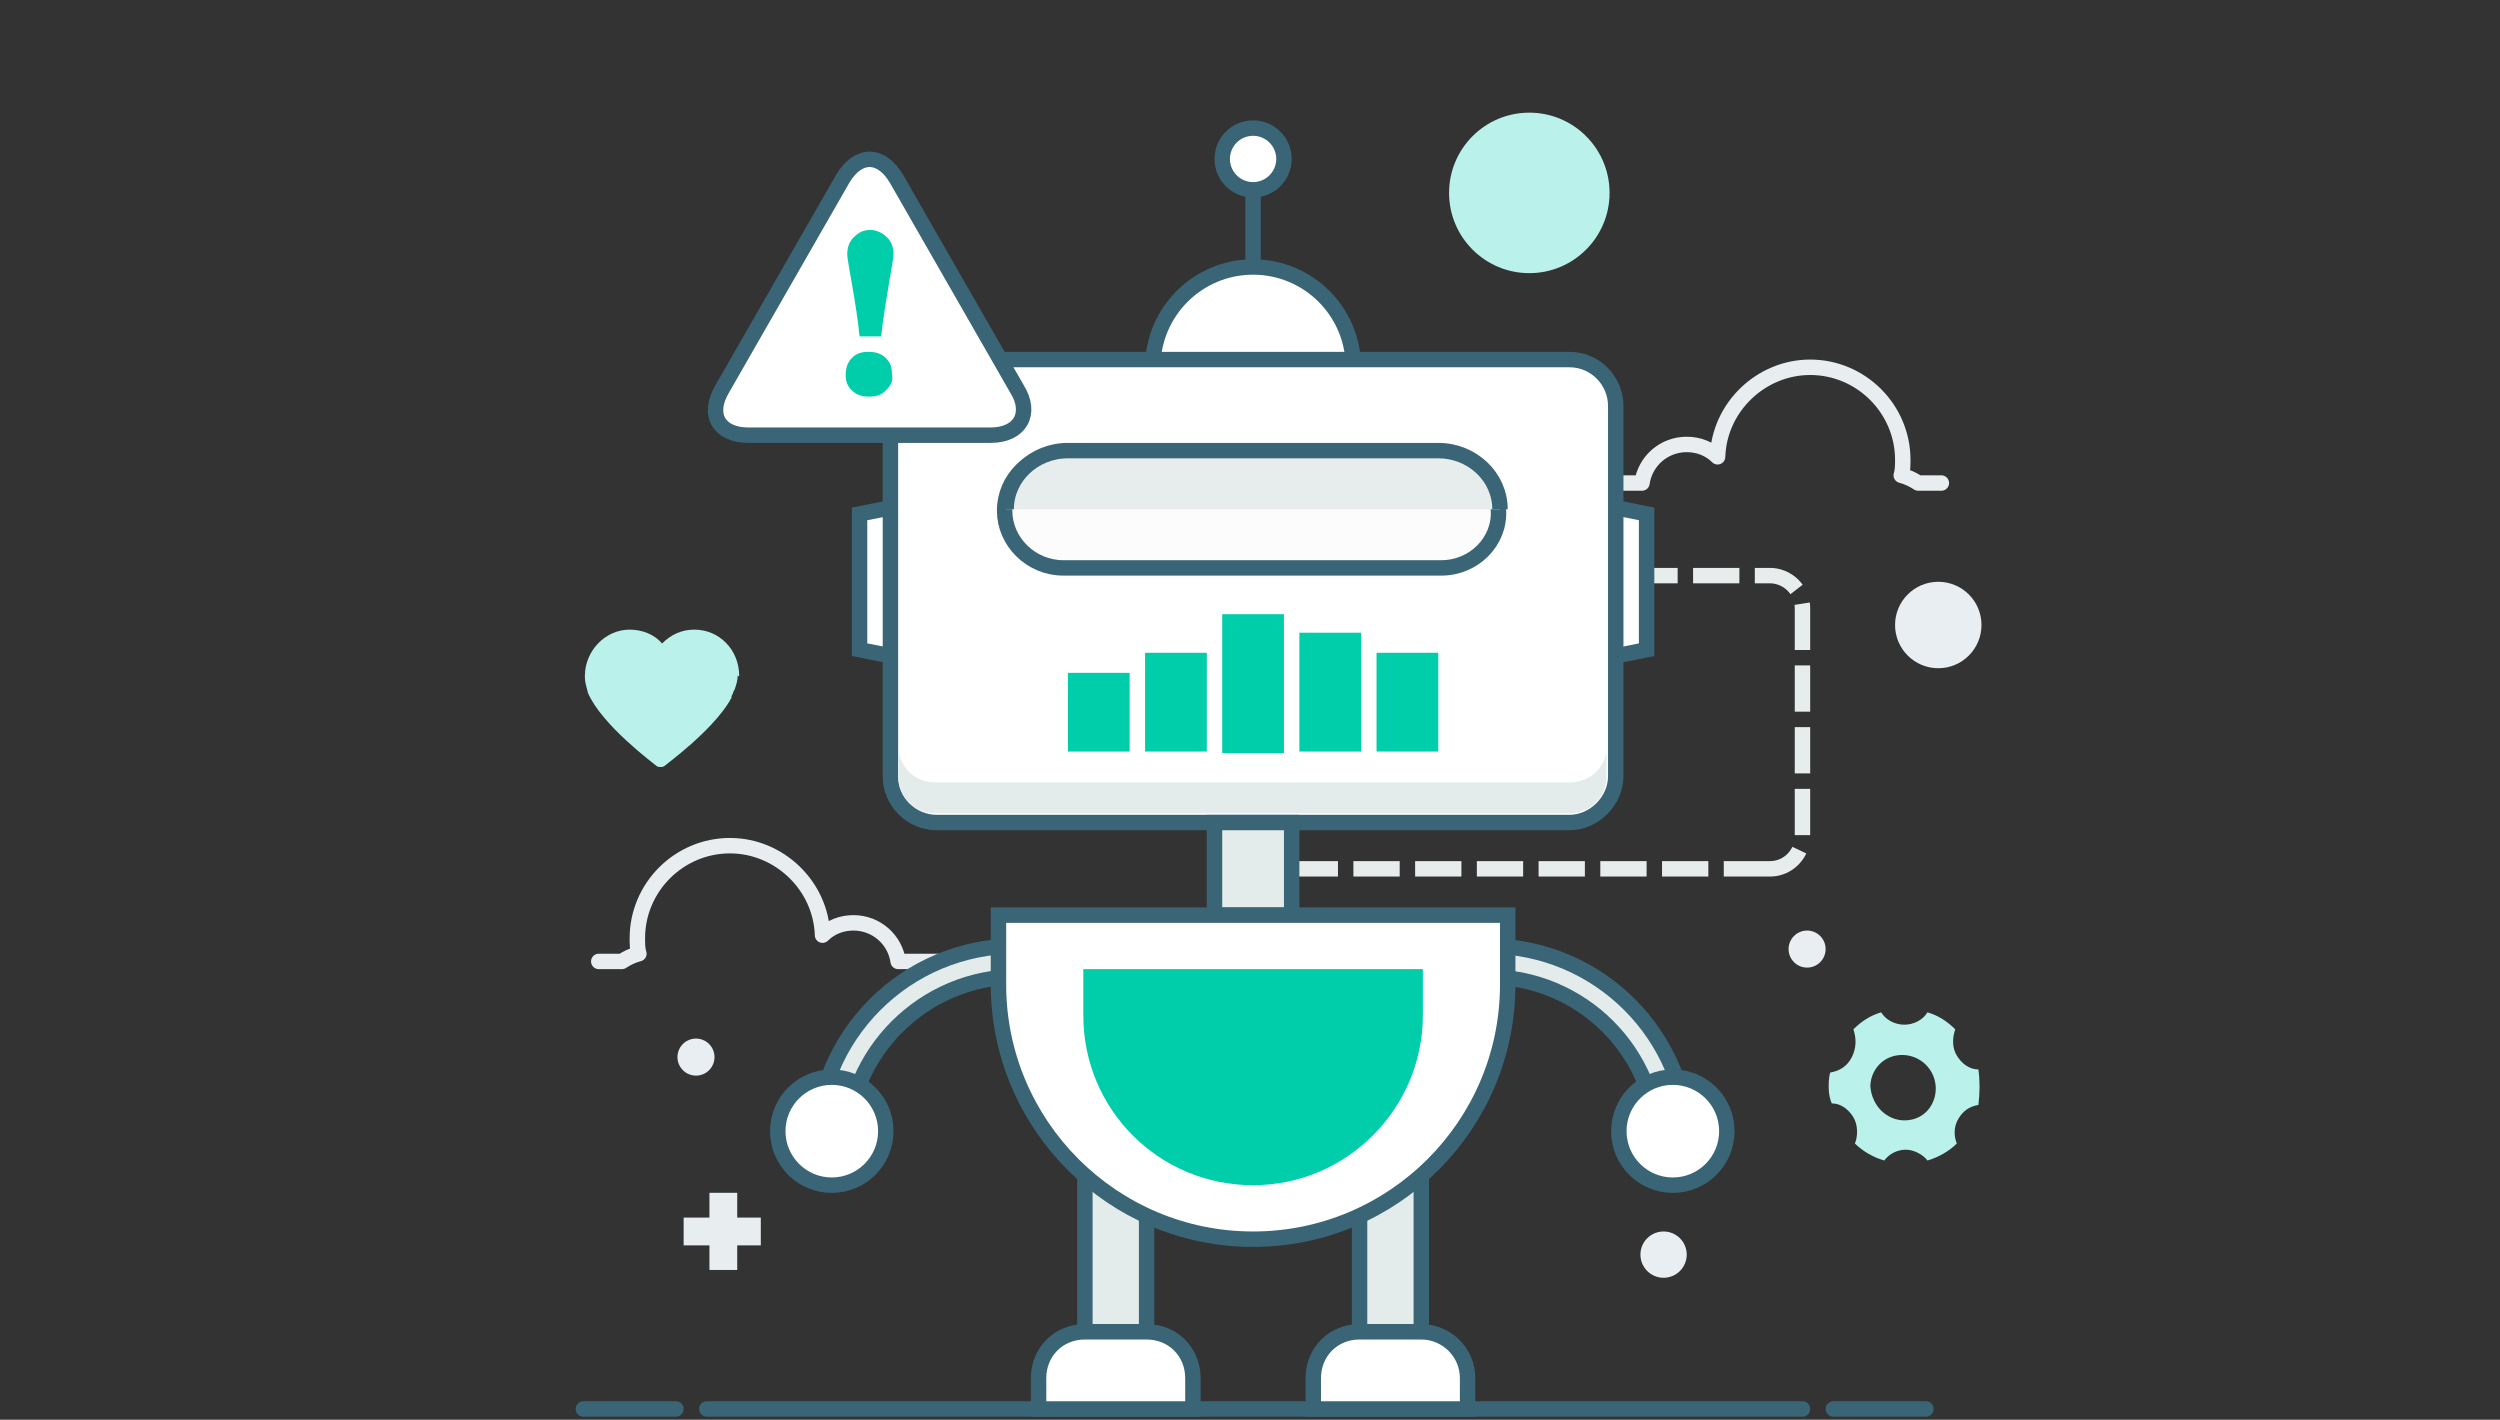 <?xml version="1.0" encoding="utf-8"?>
<!-- Generator: Adobe Illustrator 22.0.1, SVG Export Plug-In . SVG Version: 6.00 Build 0)  -->
<svg version="1.1" id="图层_1" xmlns="http://www.w3.org/2000/svg" xmlns:xlink="http://www.w3.org/1999/xlink" x="0px" y="0px"
	 viewBox="0 0 162 92" style="enable-background:new 0 0 162 92;" xml:space="preserve">
<rect x="0" y="0" width="162" height="92" fill="#333333" stroke="none"/>
<style type="text/css">
	.st0{fill:none;stroke:#E8EDF0;stroke-linecap:round;stroke-linejoin:round;stroke-miterlimit:10;}
	.st1{fill:none;stroke:#E7EDED;stroke-miterlimit:10;stroke-dasharray:3,1;}
	.st2{fill:none;stroke:#3A6576;stroke-linecap:round;stroke-miterlimit:10;}
	.st3{fill:none;stroke:#3A6576;stroke-miterlimit:10;}
	.st4{fill:#FFFFFF;stroke:#3A6576;stroke-miterlimit:10;}
	.st5{fill:#E3ECEB;}
	.st6{fill:#FCFCFC;stroke:#3A6576;stroke-miterlimit:10;}
	.st7{fill:#E7EDED;stroke:#3A6576;stroke-miterlimit:10;}
	.st8{fill:#E3ECEB;stroke:#3A6576;stroke-miterlimit:10;}
	.st9{fill:#00CDAA;}
	.st10{fill:#BAF2EB;}
	.st11{fill:#E9EEF2;}
	.st12{fill:#E8EDF0;}
</style>
<g>
	<g>
		<path class="st0" d="M125.8,31.3h-1.5c-0.3-0.2-0.7-0.4-1.1-0.5c0.1-0.3,0.1-0.7,0.1-1c0-3.3-2.7-6-6-6c-3.2,0-5.9,2.6-6,5.8
			c-0.5-0.5-1.2-0.8-2-0.8c-1.5,0-2.7,1.1-2.9,2.5h-4.6"/>
	</g>
	<g>
		<path class="st0" d="M38.8,62.3h1.5c0.3-0.2,0.7-0.4,1.1-0.5c-0.1-0.3-0.1-0.7-0.1-1c0-3.3,2.7-6,6-6c3.2,0,5.9,2.6,6,5.8
			c0.5-0.5,1.2-0.8,2-0.8c1.5,0,2.7,1.1,2.9,2.5h4.6"/>
	</g>
	<path class="st1" d="M114.7,56.3H82.9c-1.1,0-2.1-0.9-2.1-2.1V39.4c0-1.1,0.9-2.1,2.1-2.1h31.8c1.1,0,2.1,0.9,2.1,2.1v14.8
		C116.8,55.3,115.9,56.3,114.7,56.3z"/>
	<line class="st2" x1="37.8" y1="91.3" x2="43.8" y2="91.3"/>
	<line class="st2" x1="118.8" y1="91.3" x2="124.8" y2="91.3"/>
	<line class="st2" x1="45.8" y1="91.3" x2="116.8" y2="91.3"/>
	<line class="st3" x1="81.2" y1="11.3" x2="81.2" y2="25.3"/>
	<g>
		<path class="st4" d="M106.7,42.1l-5,1c0,0,0,0,0,0V32.3c0,0,0,0,0,0l5,1c0,0,0,0,0,0L106.7,42.1C106.7,42.1,106.7,42.1,106.7,42.1
			z"/>
		<path class="st4" d="M55.7,42.1l5,1c0,0,0,0,0,0V32.3c0,0,0,0,0,0l-5,1c0,0,0,0,0,0L55.7,42.1C55.7,42.1,55.7,42.1,55.7,42.1z"/>
	</g>
	<circle class="st4" cx="81.2" cy="23.8" r="6.5"/>
	<path class="st4" d="M101.7,53.3h-41c-1.6,0-3-1.3-3-3v-24c0-1.6,1.4-3,3-3h41c1.7,0,3,1.4,3,3v24
		C104.7,51.9,103.3,53.3,101.7,53.3z"/>
	<path class="st5" d="M101.7,50.7H60.6c-1.4,0-2.4-1.1-2.4-2.4v2c0,1.4,1.1,2.4,2.4,2.4h41.1c1.4,0,2.4-1.1,2.4-2.4v-2
		C104.2,49.6,103.1,50.7,101.7,50.7z"/>
	<path class="st6" d="M93.4,36.8H68.9c-2.1,0-3.8-1.7-3.8-3.7v0c0-2.1,1.7-3.7,3.8-3.7h24.5c2.1,0,3.7,1.7,3.7,3.7v0
		C97.2,35.1,95.5,36.8,93.4,36.8z"/>
	<path class="st7" d="M97.2,33c0-2.1-1.8-3.8-4-3.8h-24c-2.2,0-4,1.7-4,3.8"/>
	<circle class="st4" cx="81.2" cy="10.3" r="2"/>
	<rect x="78.7" y="53.3" class="st8" width="5" height="6"/>
	<g>
		<rect x="70.3" y="76.3" class="st8" width="4" height="10"/>
		<path class="st4" d="M74.3,86.3h-4c-1.7,0-3,1.3-3,3v2h10v-2C77.3,87.6,76,86.3,74.3,86.3z"/>
		<rect x="88.1" y="76.3" class="st8" width="4" height="10"/>
		<path class="st4" d="M92.1,86.3h-4c-1.7,0-3,1.3-3,3v2h10v-2C95.1,87.6,93.7,86.3,92.1,86.3z"/>
	</g>
	<g>
		<g>
			<g>
				<path class="st8" d="M54.9,74.3h-2c0-7.2,5.8-13,13-13h2v2h-2C59.9,63.3,54.9,68.2,54.9,74.3z"/>
			</g>
			<circle class="st4" cx="53.9" cy="73.3" r="3.5"/>
		</g>
		<g>
			<g>
				<path class="st8" d="M107.4,74.3h2c0-7.2-5.8-13-13-13h-2v2h2C102.5,63.3,107.4,68.2,107.4,74.3z"/>
			</g>
			<circle class="st4" cx="108.4" cy="73.3" r="3.5"/>
		</g>
	</g>
	<path class="st4" d="M81.2,80.3L81.2,80.3c-9.1,0-16.5-7.4-16.5-16.5v-4.5h33v4.5C97.7,72.9,90.3,80.3,81.2,80.3z"/>
	<path class="st9" d="M81.2,76.8L81.2,76.8c-6.1,0-11-4.9-11-11v-3h22v3C92.2,71.8,87.3,76.8,81.2,76.8z"/>
	<path class="st4" d="M65.9,25.2l-7.8-13.6c-1-1.7-2.5-1.7-3.5,0l-7.8,13.6c-1,1.7-0.2,3,1.7,3h15.7C66.1,28.2,66.9,26.8,65.9,25.2z
		"/>
	<path class="st9" d="M57.4,25.3c-0.3,0.3-0.6,0.4-1.1,0.4c-0.4,0-0.8-0.1-1.1-0.4c-0.3-0.3-0.4-0.6-0.4-1c0-0.4,0.1-0.8,0.4-1.1
		c0.3-0.3,0.6-0.4,1.1-0.4c0.4,0,0.8,0.1,1.1,0.4c0.3,0.3,0.4,0.6,0.4,1.1C57.9,24.7,57.7,25,57.4,25.3z"/>
	<path class="st9" d="M55.3,15.4c0.3-0.3,0.6-0.5,1.1-0.5c0.4,0,0.8,0.2,1.1,0.5c0.3,0.3,0.4,0.7,0.4,1.1c0,0.4-0.6,3.3-0.8,5.3
		h-1.4c-0.2-2.1-0.8-4.9-0.8-5.3C54.9,16.1,55,15.7,55.3,15.4z"/>
	<g>
		<rect x="69.2" y="43.6" class="st9" width="4" height="5.1"/>
		<rect x="74.2" y="42.3" class="st9" width="4" height="6.4"/>
		<rect x="79.2" y="39.8" class="st9" width="4" height="9"/>
		<rect x="84.2" y="41" class="st9" width="4" height="7.7"/>
		<rect x="89.2" y="42.3" class="st9" width="4" height="6.4"/>
	</g>
	<circle class="st10" cx="99.1" cy="12.5" r="5.2"/>
	<circle class="st11" cx="45.1" cy="68.5" r="1.2"/>
	<circle class="st11" cx="117.1" cy="61.5" r="1.2"/>
	<circle class="st11" cx="125.6" cy="40.5" r="2.8"/>
	<circle class="st11" cx="107.8" cy="81.3" r="1.5"/>
	<g>
		<rect x="44.3" y="78.9" class="st12" width="5" height="1.8"/>
		
			<rect x="44.3" y="78.9" transform="matrix(6.123234e-17 -1 1 6.123234e-17 -32.928 126.594)" class="st12" width="5" height="1.8"/>
	</g>
	<path class="st10" d="M47.9,43.8c0-1.7-1.3-3-2.9-3c-0.8,0-1.5,0.3-2.1,0.9c-0.5-0.6-1.3-0.9-2.1-0.9c-1.6,0-2.9,1.4-2.9,3
		c0,0.1,0,0.1,0,0.1c0,0,0,0,0,0c0,0.3,0.1,0.6,0.2,1c0,0,0,0,0,0c0.9,2.1,4.3,4.6,4.4,4.7c0.1,0.1,0.2,0.1,0.3,0.1
		c0.1,0,0.2,0,0.3-0.1c0.1-0.1,3-2.2,4.2-4.2c0-0.1,0.1-0.1,0.1-0.2c0,0,0,0,0-0.1l0,0c0,0,0,0,0,0c0.1-0.1,0.1-0.3,0.2-0.4
		c0.1-0.3,0.2-0.6,0.2-0.9c0,0,0,0,0-0.1C47.8,43.9,47.9,43.8,47.9,43.8z"/>
	<path class="st10" d="M123.4,72.6c0.9,0,1.6-0.5,1.9-1.3c0.3-0.8,0.1-1.7-0.5-2.3c-0.6-0.6-1.5-0.8-2.3-0.5
		c-0.8,0.3-1.3,1.1-1.3,1.9C121.3,71.7,122.3,72.6,123.4,72.6z M118.5,70.5c0-0.3,0-0.7,0.1-1c0.6-0.1,1.1-0.4,1.4-1
		c0.3-0.6,0.3-1.2,0.1-1.8c0.5-0.5,1.1-0.9,1.8-1.1c0.3,0.5,0.9,0.8,1.5,0.8c0.6,0,1.2-0.3,1.5-0.8c0.7,0.2,1.3,0.6,1.8,1.1
		c-0.2,0.6-0.2,1.2,0.1,1.7c0.3,0.5,0.8,0.9,1.4,0.9c0.1,0.7,0.1,1.5,0,2.3c-0.6,0.1-1,0.4-1.3,0.9c-0.3,0.5-0.3,1.1-0.1,1.6
		c-0.5,0.5-1.2,0.9-1.9,1.1c-0.3-0.4-0.9-0.7-1.4-0.7c-0.6,0-1.1,0.3-1.4,0.7c-0.7-0.2-1.4-0.6-1.9-1.1c0.2-0.5,0.2-1.2-0.1-1.7
		c-0.3-0.5-0.8-0.9-1.4-0.9C118.6,71.3,118.5,70.9,118.5,70.5z"/>
</g>
</svg>
